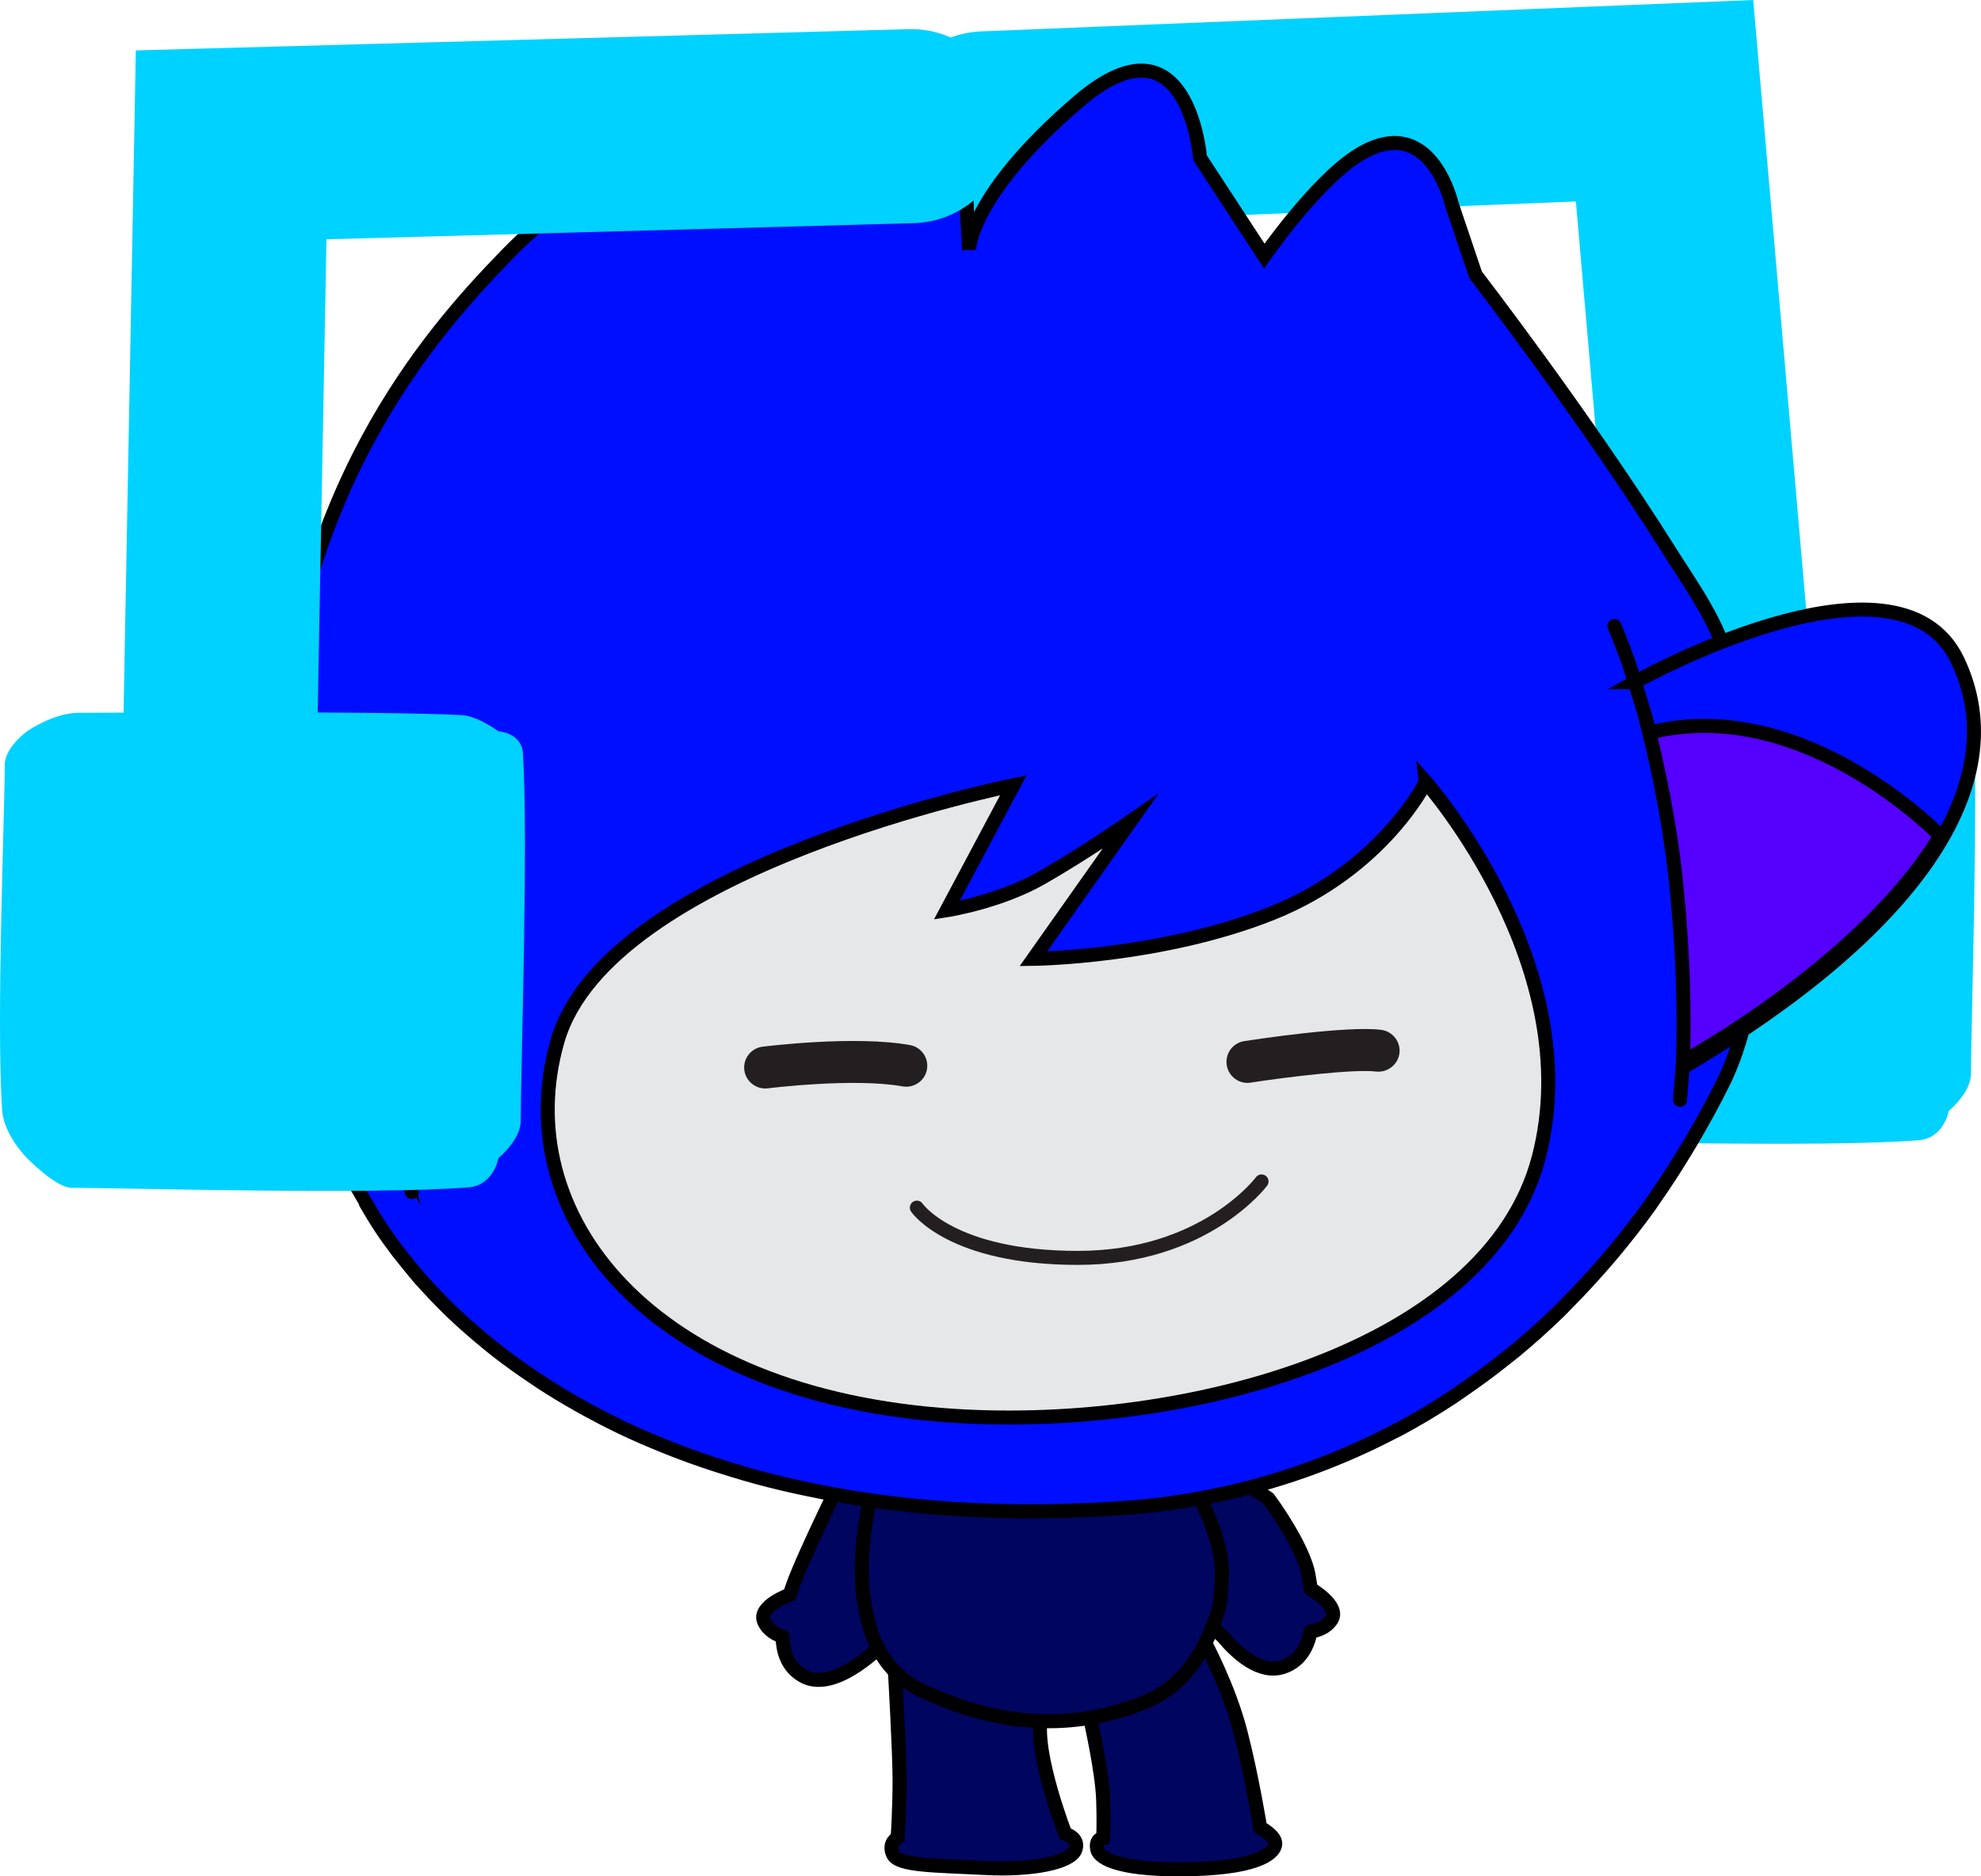 <svg version="1.1" xmlns="http://www.w3.org/2000/svg" xmlns:xlink="http://www.w3.org/1999/xlink" width="127.575" height="120.849" viewBox="0,0,127.575,120.849"><g transform="translate(-173.643,-119.374)"><g data-paper-data="{&quot;isPaintingLayer&quot;:true}" fill-rule="nonzero" stroke-miterlimit="10" stroke-dasharray="" stroke-dashoffset="0" style="mix-blend-mode: normal"><path d="M268.779,190.935c0,0 -1.502,-1.489 -1.607,-3.112c-0.381,-5.865 0.173,-19.241 0.173,-22.227c0,-1.111 1.434,-2.151 1.434,-2.151c0,0 1.696,-1.195 3.347,-1.195c3.915,0 19.409,-0.123 24.651,0.152c1.036,0.054 2.361,1.043 2.361,1.043c0,0 1.489,0.086 1.576,1.409c0.362,5.465 -0.142,20.514 -0.142,23.691c0,1.218 -1.434,2.39 -1.434,2.39c0,0 -0.295,1.755 -1.933,1.885c-6.275,0.498 -22.461,0.027 -25.557,0.027c-1.012,0 -2.869,-1.912 -2.869,-1.912z" fill="#00d2ff" stroke="none" stroke-width="NaN" stroke-linecap="butt" stroke-linejoin="miter"/><path d="M237.063,127.642l43.776,-1.78l3.757,43.238" data-paper-data="{&quot;index&quot;:null}" fill="none" stroke="#00d2ff" stroke-width="12.5" stroke-linecap="round" stroke-linejoin="miter"/><path d="M233.392,214.298v0v0v0v0v0v0c2.199,4.086 -2.282,10.191 -2.653,10.728c-0.642,0.626 0,0 -0.011,0.015c0,0 -3.22,3.477 -5.35,2.298c-0.907,-0.501 -1.317,-1.388 -1.338,-2.551c-0.398,-0.127 -0.949,-0.397 -1.195,-0.98c-0.411,-0.969 1.657,-1.718 1.657,-1.718v0.014c0.095,-0.299 0.197,-0.607 0.32,-0.926c0.699,-1.808 2.421,-5.342 2.421,-5.342c0,0 3.921,-5.676 6.149,-1.538z" fill="#000560" stroke="#000000" stroke-width="0.902" stroke-linecap="round" stroke-linejoin="round"/><path d="M258.056,221.721v0v0v0v0v0v0c0,0 1.907,1.096 1.333,1.979c-0.342,0.536 -0.933,0.706 -1.345,0.764c-0.22,1.136 -0.777,1.944 -1.758,2.28c-1.498,0.515 -3.016,-0.9 -3.898,-1.954c-0.43,-0.413 -0.914,-0.866 -1.349,-1.229c-1.099,-0.919 -3.169,-6.205 -2.143,-8.792c1.026,-2.587 6.434,1.128 6.434,1.128c1.137,1.555 2.311,3.555 2.57,4.867c0.065,0.336 0.113,0.66 0.153,0.975z" fill="#000560" stroke="#000000" stroke-width="0.902" stroke-linecap="round" stroke-linejoin="round"/><path d="M235.78,224.645v0v0v0v0v0v0c3.901,1.486 5.44,2.295 4.891,5.403c-0.412,2.33 1.577,7.447 1.577,7.447c0,0 0.966,0.277 0.634,1.056c-0.331,0.787 -2.726,1.311 -5.831,1.146c-3.104,-0.164 -5.542,-0.128 -5.894,-0.873c-0.353,-0.742 0.294,-1.087 0.294,-1.087c0,0 0.12,-1.758 0.124,-3.648c0,-1.89 -0.3,-7.061 -0.3,-7.061c0,0 0.606,-3.867 4.506,-2.382z" fill="#000560" stroke="#000000" stroke-width="0.902" stroke-linecap="butt" stroke-linejoin="miter"/><path d="M245.852,225.335v0v0v0v0v0v0c2.933,-1.339 4.716,-1.561 5.468,0.002c0,0 1.47,2.746 2.21,5.607c0.738,2.859 1.267,6.147 1.267,6.147c0,0 0.98,0.521 0.973,1.036c-0.005,0.514 -0.849,1.52 -5.298,1.645c-4.448,0.12 -6.032,-0.61 -6.17,-1.283c-0.141,-0.672 0.381,-0.732 0.381,-0.732c0,0 0.061,-0.73 0,-2.495c-0.06,-1.765 -0.793,-5.017 -0.793,-5.017c0,0 -0.971,-3.571 1.962,-4.91z" fill="#000560" stroke="#000000" stroke-width="0.902" stroke-linecap="butt" stroke-linejoin="miter"/><path d="M239.153,210.679v0v0v0v0v0v0c8.106,-0.627 11.203,4.074 11.201,4.073c0.66,1.214 1.479,2.927 1.819,4.492c0.094,0.432 0.152,0.918 0.166,1.44c0,0 -0.048,1.811 -0.224,2.364c-0.738,2.317 -1.94,4.853 -4.816,5.999c-4.514,1.808 -9.319,1.586 -14.312,-0.789c-1.685,-0.799 -2.683,-2.162 -3.222,-3.712c-0.385,-1.116 -0.549,-2.571 -0.549,-2.571c-0.236,-2.42 0.187,-4.783 0.412,-5.811c0,0 1.418,-4.858 9.523,-5.485z" fill="#000560" stroke="#000000" stroke-width="0.902" stroke-linecap="butt" stroke-linejoin="miter"/><path d="M197.207,196.881v0v0v0v0v0v0c-0.048,-0.083 -1.444,-2.415 -1.444,-2.416c-3.873,-6.216 -4.731,-20.276 -4.394,-24.664l0.03,-0.21c1.1,-18.599 9.75,-28.526 14.858,-33.78c11.594,-11.933 29.169,-12.419 29.169,-12.419l0.623,12.073c0,0 -0.033,-3.472 7.037,-9.543c7.068,-6.07 7.841,3.617 7.841,3.617l4.134,6.329c0,0 3.27,-4.713 5.949,-6.435c4.751,-3.048 6.128,3.102 6.128,3.102l1.533,4.544c0,0 7.07,9.166 12.482,17.778c1.158,1.838 2.5,3.698 3.351,5.838c3.095,7.775 3.541,21.631 0.072,28.495c-0.599,1.214 -1.252,2.393 -1.929,3.553c-0.176,0.298 -0.353,0.594 -0.532,0.886c-0.62,1.019 -1.267,2.019 -1.948,2.988c-0.092,0.129 -0.176,0.266 -0.268,0.395c-0.772,1.078 -1.586,2.116 -2.432,3.126c-0.202,0.244 -0.415,0.479 -0.622,0.721c-0.726,0.834 -1.477,1.644 -2.249,2.423c-0.178,0.182 -0.351,0.367 -0.531,0.543c-0.929,0.908 -1.896,1.773 -2.893,2.599c-0.222,0.181 -0.449,0.355 -0.673,0.532c-0.837,0.668 -1.701,1.305 -2.586,1.913c-0.255,0.173 -0.504,0.355 -0.762,0.525c-1.08,0.71 -2.187,1.377 -3.329,1.993c-0.204,0.111 -0.42,0.208 -0.627,0.316c-0.977,0.508 -1.976,0.975 -2.996,1.408c-4.318,1.83 -9.006,3.022 -14.04,3.385c-5.753,0.414 -10.962,0.24 -15.666,-0.373c-1.163,-0.152 -2.295,-0.333 -3.397,-0.536c-0.209,-0.042 -0.418,-0.083 -0.625,-0.124c-1.117,-0.22 -2.214,-0.456 -3.266,-0.726c-0.006,-0.002 -0.014,-0.004 -0.022,-0.005c-1.054,-0.267 -2.068,-0.567 -3.058,-0.884c-0.173,-0.055 -0.351,-0.11 -0.523,-0.166c-0.951,-0.311 -1.878,-0.644 -2.772,-0.997c-0.157,-0.059 -0.309,-0.127 -0.465,-0.189c-0.882,-0.355 -1.742,-0.725 -2.567,-1.117c-0.032,-0.018 -0.067,-0.03 -0.098,-0.046c-0.845,-0.404 -1.652,-0.826 -2.436,-1.258c-0.146,-0.081 -0.292,-0.161 -0.434,-0.242c-0.754,-0.428 -1.486,-0.866 -2.182,-1.317c-0.106,-0.068 -0.208,-0.138 -0.313,-0.207c-0.661,-0.437 -1.301,-0.882 -1.913,-1.337c-0.063,-0.043 -0.133,-0.089 -0.193,-0.137c-0.638,-0.479 -1.241,-0.969 -1.822,-1.462c-0.113,-0.095 -0.224,-0.19 -0.332,-0.285c-0.567,-0.493 -1.112,-0.988 -1.625,-1.494c-0.059,-0.055 -0.112,-0.114 -0.17,-0.17c-0.483,-0.481 -0.941,-0.965 -1.375,-1.45c-0.06,-0.07 -0.129,-0.139 -0.191,-0.207c-0.444,-0.51 -1.403,-1.719 -1.477,-1.815c-0.386,-0.511 -0.754,-1.02 -1.087,-1.527c-0.021,-0.032 -0.041,-0.063 -0.059,-0.095c-0.32,-0.488 -0.61,-0.969 -0.882,-1.448z" fill="#000eff" stroke="#000000" stroke-width="0.902" stroke-linecap="butt" stroke-linejoin="miter"/><path d="M265.461,169.747v0v0v0v0v0v0c0,0 10.514,11.886 7.265,24.217c-3.247,12.327 -22.653,17.549 -37.563,16.612c-19.711,-1.24 -28.849,-12.979 -25.605,-24.181c3.248,-11.203 29.343,-16.439 29.343,-16.439l-4.285,8.049c0,0 3.375,-0.521 6.102,-2.08c2.726,-1.556 5.715,-3.632 5.715,-3.632l-6.244,8.845c0,0 8.246,-0.088 15.387,-2.946c7.141,-2.854 9.885,-8.443 9.885,-8.443z" fill="#e6e7e8" stroke="#000000" stroke-width="0.902" stroke-linecap="butt" stroke-linejoin="miter"/><path d="M278.914,163.32c0,0 16.924,-9.506 20.792,-1.423c3.868,8.083 -3.051,17.555 -17.491,26.126c0,0 0.319,-14.072 -3.3,-24.703v0v0zM278.914,163.32c-0.302,-1.244 -1.302,-3.623 -1.302,-3.623M281.839,190.214l0.181,-2.276" fill="#000eff" stroke="#000000" stroke-width="0.902" stroke-linecap="round" stroke-linejoin="miter"/><path d="M282.021,187.938c0.094,-2.606 0.09,-6.898 -0.497,-12.256c-0.339,-3.119 -0.993,-6.336 -1.664,-9.114l0.002,0.004c9.913,-2.523 18.736,6.639 18.736,6.639h0.004c-4.955,8.225 -16.5,14.501 -16.5,14.501l-0.079,0.227v0v0z" fill="#5500ff" stroke="#000000" stroke-width="0.902" stroke-linecap="butt" stroke-linejoin="miter"/><path d="M199.486,194.223c-14.056,-5.593 -21.641,-13.157 -19.517,-21.102c2.125,-7.946 18.515,-1.88 18.515,-1.88c-1.503,10.225 1.002,22.982 1.002,22.982v0v0zM199.058,167.746c0,0 -0.504,2.316 -0.572,3.495M199.643,194.114l0.52,2.044" fill="#9a8479" stroke="#000000" stroke-width="0.902" stroke-linecap="round" stroke-linejoin="miter"/><path d="M199.538,193.92c0,0 -11.149,-3.949 -16.807,-10.675l0.003,-0.001c0,0 6.313,-9.683 15.432,-8.901l0.001,-0.003c-0.152,2.63 -0.218,5.657 -0.023,8.546c0.33,4.966 1.005,8.871 1.5,11.228l-0.106,-0.194v0v0z" fill="#5500ff" stroke="#000000" stroke-width="0.902" stroke-linecap="butt" stroke-linejoin="miter"/><path d="M253.974,189.127c-0.654,-0.003 -1.225,-0.479 -1.33,-1.146c-0.115,-0.738 0.39,-1.431 1.129,-1.546c0.672,-0.103 6.627,-1.007 8.819,-0.725c0.742,0.097 1.266,0.776 1.173,1.513c-0.097,0.743 -0.786,1.256 -1.516,1.173c-1.379,-0.173 -5.67,0.343 -8.06,0.712c-0.072,0.014 -0.144,0.019 -0.215,0.019v0v0v0v0v0v0z" fill="#231f20" stroke="none" stroke-width="0.902" stroke-linecap="butt" stroke-linejoin="miter"/><path d="M232.024,189.372c-0.085,0.001 -0.171,-0.007 -0.259,-0.021c-3.133,-0.565 -8.621,0.12 -8.675,0.126c-0.729,0.09 -1.417,-0.428 -1.513,-1.17c-0.094,-0.74 0.43,-1.418 1.172,-1.513c0.243,-0.027 5.952,-0.741 9.496,-0.104c0.735,0.131 1.225,0.835 1.092,1.574c-0.117,0.643 -0.679,1.099 -1.314,1.107v0v0v0v0v0v0z" fill="#231f20" stroke="none" stroke-width="0.902" stroke-linecap="butt" stroke-linejoin="miter"/><path d="M254.885,195.474c0,0 -3.652,4.925 -11.831,4.925c-8.177,0 -10.366,-3.237 -10.366,-3.237" fill="none" stroke="#231f20" stroke-width="0.902" stroke-linecap="round" stroke-linejoin="miter"/><path d="M175.384,193.971c0,0 -1.502,-1.489 -1.607,-3.112c-0.381,-5.865 0.173,-19.241 0.173,-22.227c0,-1.111 1.434,-2.151 1.434,-2.151c0,0 1.696,-1.195 3.347,-1.195c3.915,0 19.409,-0.123 24.651,0.152c1.036,0.054 2.361,1.043 2.361,1.043c0,0 1.489,0.086 1.576,1.409c0.362,5.465 -0.142,20.514 -0.142,23.691c0,1.218 -1.434,2.39 -1.434,2.39c0,0 -0.295,1.755 -1.933,1.885c-6.275,0.498 -22.461,0.027 -25.557,0.027c-1.012,0 -2.869,-1.912 -2.869,-1.912z" fill="#00d2ff" stroke="none" stroke-width="NaN" stroke-linecap="butt" stroke-linejoin="miter"/><path d="M187.725,172.099l0.804,-43.394l43.796,-1.205" fill="none" stroke="#00d2ff" stroke-width="12.5" stroke-linecap="round" stroke-linejoin="miter"/></g></g></svg>